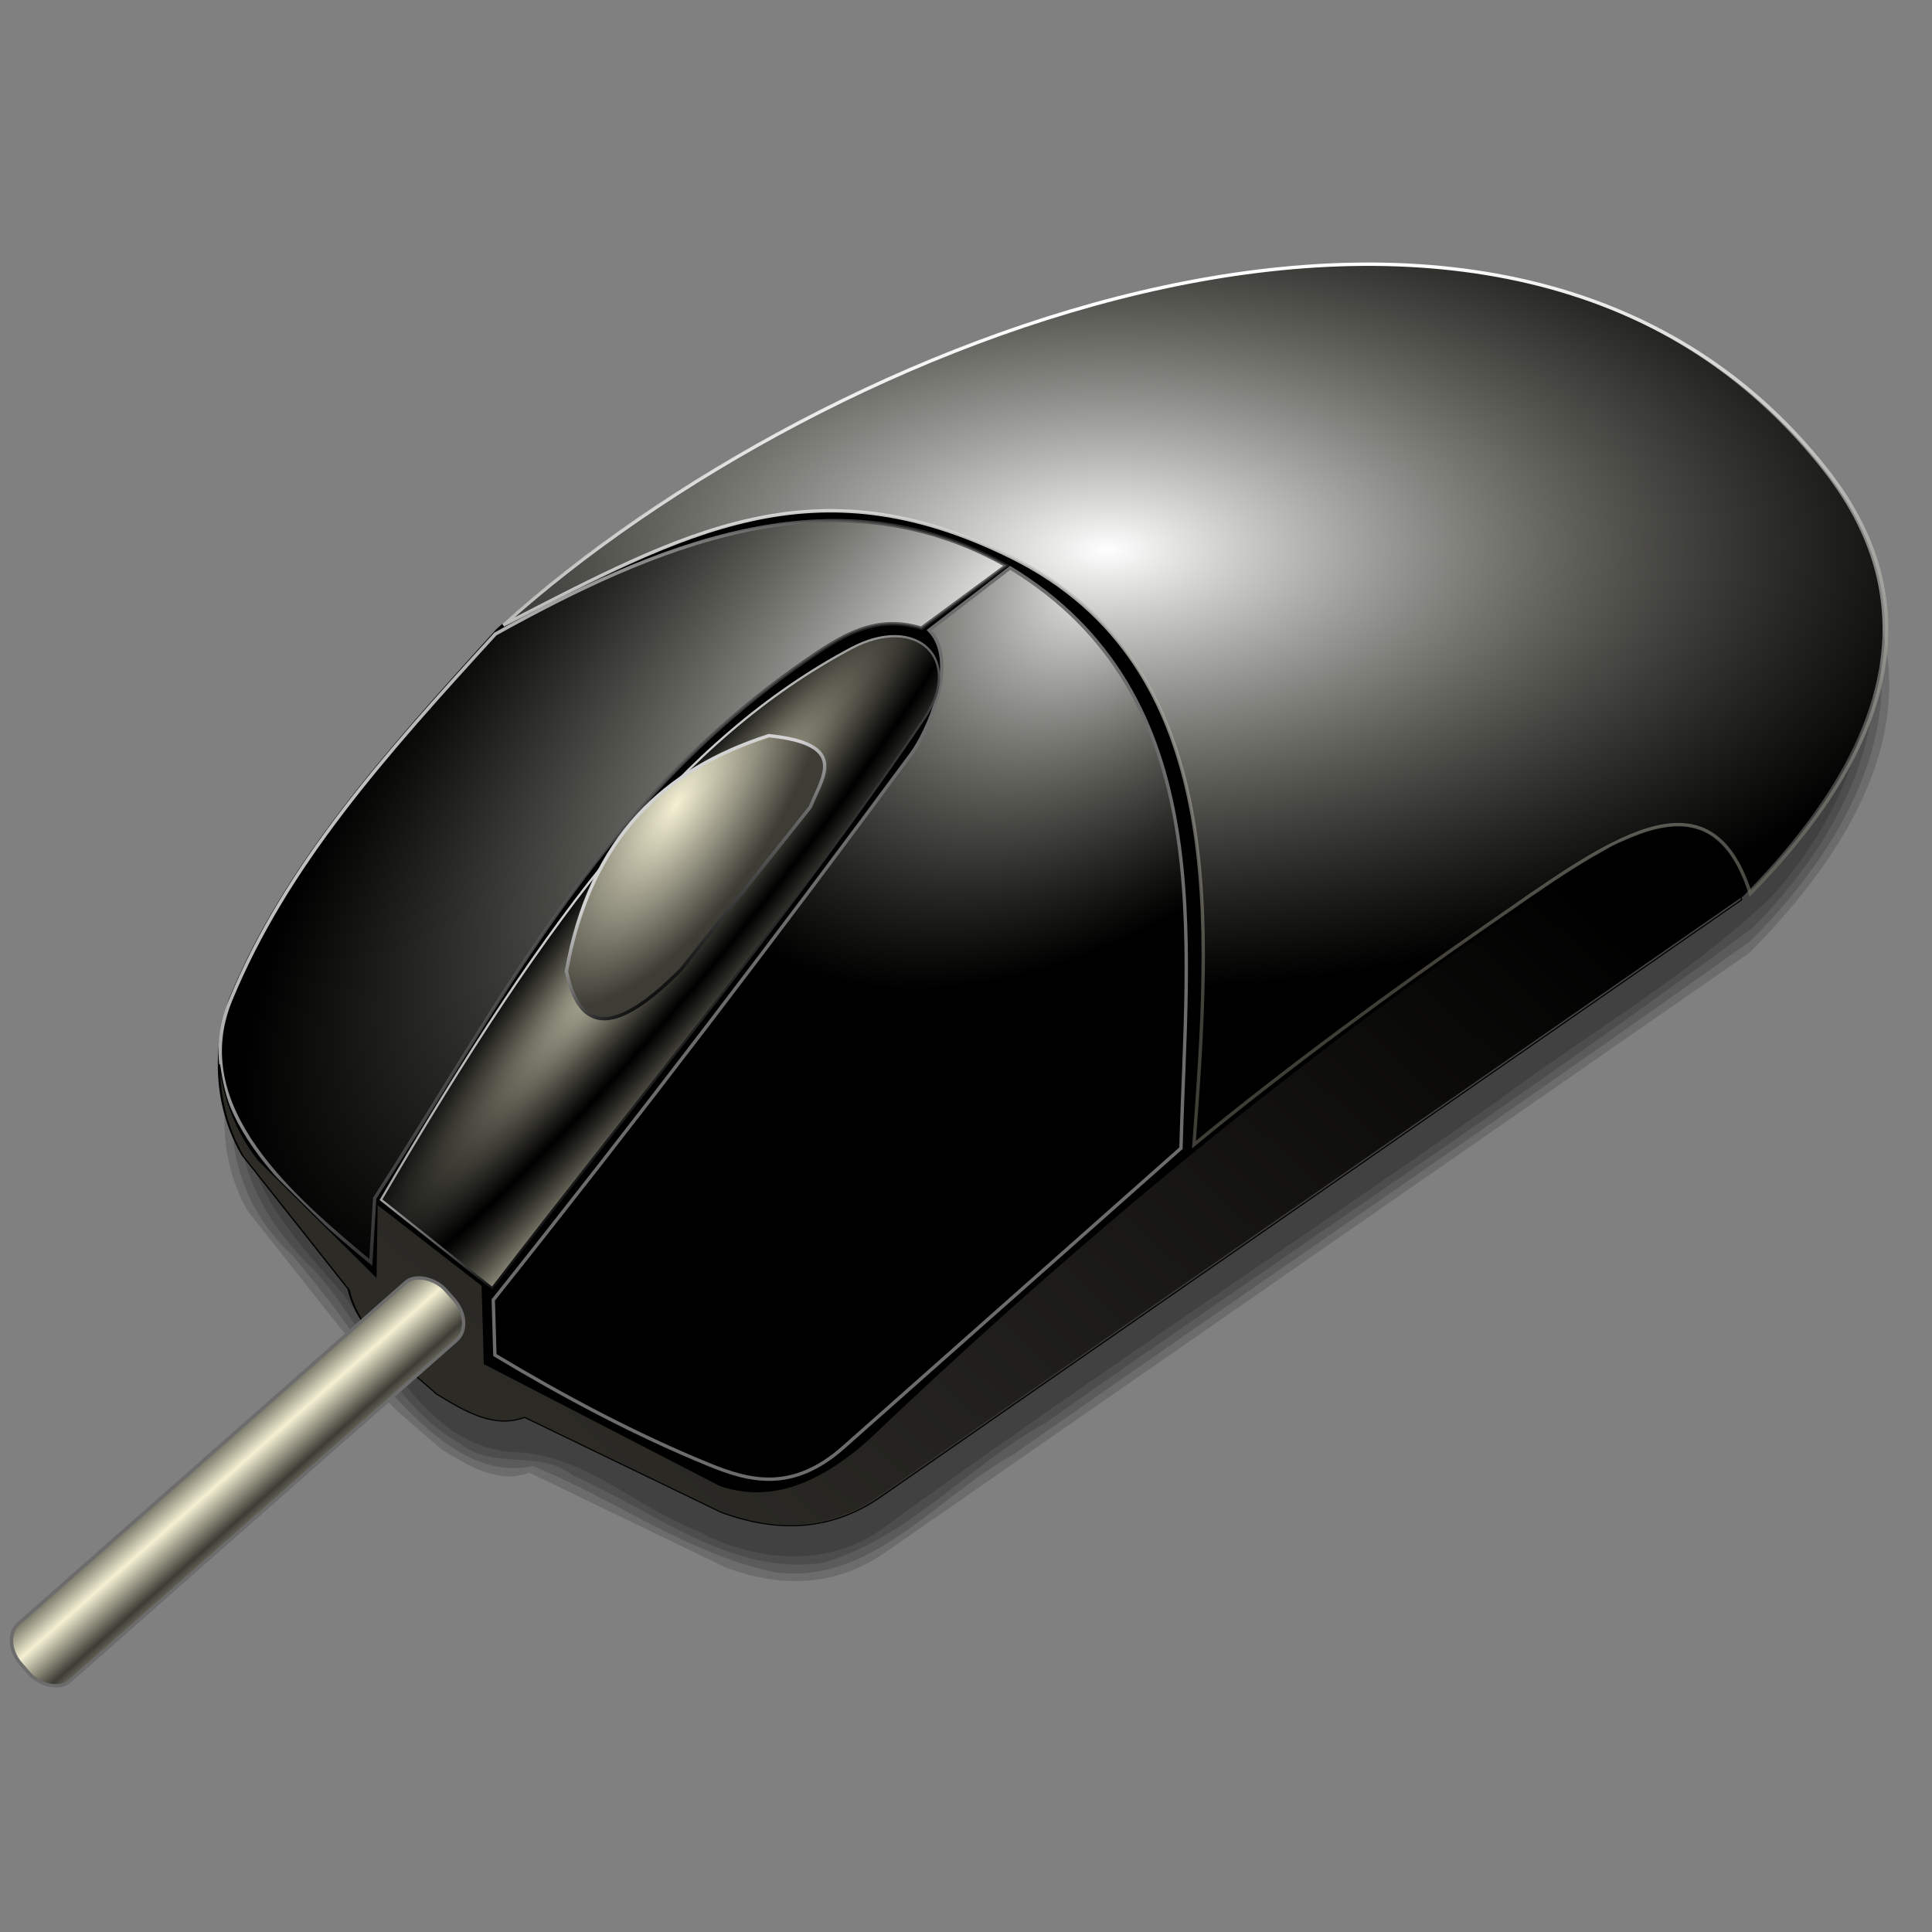 <?xml version="1.0" encoding="UTF-8" standalone="no"?>
<!-- Created with Inkscape (http://www.inkscape.org/) -->
<svg
   xmlns:dc="http://purl.org/dc/elements/1.1/"
   xmlns:cc="http://creativecommons.org/ns#"
   xmlns:rdf="http://www.w3.org/1999/02/22-rdf-syntax-ns#"
   xmlns:svg="http://www.w3.org/2000/svg"
   xmlns="http://www.w3.org/2000/svg"
   xmlns:xlink="http://www.w3.org/1999/xlink"
   xmlns:sodipodi="http://sodipodi.sourceforge.net/DTD/sodipodi-0.dtd"
   xmlns:inkscape="http://www.inkscape.org/namespaces/inkscape"
   id="svg2"
   sodipodi:version="0.32"
   inkscape:version="0.46"
   width="256"
   height="256"
   version="1.0"
   sodipodi:docname="mouse5.svg"
   inkscape:output_extension="org.inkscape.output.svg.inkscape"
   inkscape:export-filename="/media/disk/melo/svg_clipart_1/devices/mouse/mouse5.png"
   inkscape:export-xdpi="90"
   inkscape:export-ydpi="90">
  <rect width="100%" height="100%" fill="#808080" stroke="none"/>
  <defs
     id="defs5">
    <linearGradient
       inkscape:collect="always"
       id="linearGradient3316">
      <stop
         style="stop-color:#2c2b26;stop-opacity:1"
         offset="0"
         id="stop3318" />
      <stop
         style="stop-color:#35342e;stop-opacity:0;"
         offset="1"
         id="stop3320" />
    </linearGradient>
    <linearGradient
       inkscape:collect="always"
       id="linearGradient3261">
      <stop
         style="stop-color:#323232;stop-opacity:0.738"
         offset="0"
         id="stop3263" />
      <stop
         style="stop-color:#d2d2d2;stop-opacity:1"
         offset="1"
         id="stop3265" />
    </linearGradient>
    <linearGradient
       id="linearGradient3245">
      <stop
         style="stop-color:#f3f0d3;stop-opacity:1;"
         offset="0"
         id="stop3247" />
      <stop
         style="stop-color:#3d3c35;stop-opacity:1;"
         offset="1"
         id="stop3249" />
    </linearGradient>
    <linearGradient
       inkscape:collect="always"
       id="linearGradient3235">
      <stop
         style="stop-color:#f3f0d3;stop-opacity:1"
         offset="0"
         id="stop3237" />
      <stop
         style="stop-color:#969482;stop-opacity:0;"
         offset="1"
         id="stop3239" />
    </linearGradient>
    <linearGradient
       id="linearGradient3229"
       inkscape:collect="always">
      <stop
         id="stop3231"
         offset="0"
         style="stop-color:#000000;stop-opacity:1;" />
      <stop
         id="stop3233"
         offset="1"
         style="stop-color:#d2d2d2;stop-opacity:1" />
    </linearGradient>
    <linearGradient
       id="linearGradient3199"
       inkscape:collect="always">
      <stop
         id="stop3201"
         offset="0"
         style="stop-color:#626055;stop-opacity:0.641" />
      <stop
         id="stop3203"
         offset="1"
         style="stop-color:#ffffff;stop-opacity:1" />
    </linearGradient>
    <linearGradient
       id="linearGradient3191">
      <stop
         style="stop-color:#ffffff;stop-opacity:1;"
         offset="0"
         id="stop3193" />
      <stop
         style="stop-color:#969482;stop-opacity:0;"
         offset="1"
         id="stop3195" />
    </linearGradient>
    <linearGradient
       inkscape:collect="always"
       id="linearGradient3156">
      <stop
         style="stop-color:#000000;stop-opacity:1;"
         offset="0"
         id="stop3158" />
      <stop
         style="stop-color:#ffffff;stop-opacity:1"
         offset="1"
         id="stop3160" />
    </linearGradient>
    <inkscape:perspective
       sodipodi:type="inkscape:persp3d"
       inkscape:vp_x="0 : 526.18109 : 1"
       inkscape:vp_y="0 : 1000 : 0"
       inkscape:vp_z="744.09448 : 526.18109 : 1"
       inkscape:persp3d-origin="372.04724 : 350.78739 : 1"
       id="perspective9" />
    <linearGradient
       y2="-7.475"
       x2="16.093"
       y1="-7.475"
       x1="13.515"
       spreadMethod="reflect"
       gradientUnits="userSpaceOnUse"
       id="linearGradient3290"
       xlink:href="#linearGradient3578"
       inkscape:collect="always" />
    <linearGradient
       gradientTransform="matrix(0.458,0,0,0.458,12.358,81.059)"
       y2="50.574"
       x2="215.891"
       y1="113.364"
       x1="155.814"
       spreadMethod="reflect"
       gradientUnits="userSpaceOnUse"
       id="linearGradient3403"
       xlink:href="#linearGradient3369"
       inkscape:collect="always" />
    <linearGradient
       y2="78.618"
       x2="-79.283"
       y1="145.672"
       x1="-81.182"
       gradientUnits="userSpaceOnUse"
       id="linearGradient3397"
       xlink:href="#linearGradient3387"
       inkscape:collect="always" />
    <linearGradient
       gradientUnits="userSpaceOnUse"
       y2="78.618"
       x2="-79.283"
       y1="145.672"
       x1="-81.182"
       id="linearGradient3393"
       xlink:href="#linearGradient3387"
       inkscape:collect="always" />
    <linearGradient
       spreadMethod="reflect"
       gradientUnits="userSpaceOnUse"
       y2="50.574"
       x2="215.891"
       y1="113.364"
       x1="155.814"
       id="linearGradient3375"
       xlink:href="#linearGradient3369"
       inkscape:collect="always" />
    <linearGradient
       y2="-7.475"
       x2="16.093"
       y1="-7.475"
       x1="13.515"
       spreadMethod="reflect"
       gradientUnits="userSpaceOnUse"
       id="linearGradient2595"
       xlink:href="#linearGradient3578"
       inkscape:collect="always" />
    <linearGradient
       y2="-7.475"
       x2="16.093"
       y1="-7.475"
       x1="13.515"
       spreadMethod="reflect"
       gradientUnits="userSpaceOnUse"
       id="linearGradient2593"
       xlink:href="#linearGradient3578"
       inkscape:collect="always" />
    <linearGradient
       y2="-7.475"
       x2="16.093"
       y1="-7.475"
       x1="13.515"
       spreadMethod="reflect"
       gradientUnits="userSpaceOnUse"
       id="linearGradient2591"
       xlink:href="#linearGradient3578"
       inkscape:collect="always" />
    <linearGradient
       y2="-7.475"
       x2="16.093"
       y1="-7.475"
       x1="13.515"
       spreadMethod="reflect"
       gradientUnits="userSpaceOnUse"
       id="linearGradient2589"
       xlink:href="#linearGradient3578"
       inkscape:collect="always" />
    <linearGradient
       y2="-7.475"
       x2="16.093"
       y1="-7.475"
       x1="13.515"
       spreadMethod="reflect"
       gradientUnits="userSpaceOnUse"
       id="linearGradient2587"
       xlink:href="#linearGradient3578"
       inkscape:collect="always" />
    <linearGradient
       y2="-7.475"
       x2="16.093"
       y1="-7.475"
       x1="13.515"
       spreadMethod="reflect"
       gradientUnits="userSpaceOnUse"
       id="linearGradient2585"
       xlink:href="#linearGradient3578"
       inkscape:collect="always" />
    <linearGradient
       y2="-7.475"
       x2="16.093"
       y1="-7.475"
       x1="13.515"
       spreadMethod="reflect"
       gradientUnits="userSpaceOnUse"
       id="linearGradient2583"
       xlink:href="#linearGradient3578"
       inkscape:collect="always" />
    <linearGradient
       y2="-7.475"
       x2="16.093"
       y1="-7.475"
       x1="13.515"
       spreadMethod="reflect"
       gradientUnits="userSpaceOnUse"
       id="linearGradient2581"
       xlink:href="#linearGradient3578"
       inkscape:collect="always" />
    <linearGradient
       y2="-7.475"
       x2="16.093"
       y1="-7.475"
       x1="13.515"
       spreadMethod="reflect"
       gradientUnits="userSpaceOnUse"
       id="linearGradient2579"
       xlink:href="#linearGradient3578"
       inkscape:collect="always" />
    <linearGradient
       y2="-7.475"
       x2="16.093"
       y1="-7.475"
       x1="13.515"
       spreadMethod="reflect"
       gradientUnits="userSpaceOnUse"
       id="linearGradient2577"
       xlink:href="#linearGradient3578"
       inkscape:collect="always" />
    <linearGradient
       y2="-7.475"
       x2="16.093"
       y1="-7.475"
       x1="13.515"
       spreadMethod="reflect"
       gradientUnits="userSpaceOnUse"
       id="linearGradient2575"
       xlink:href="#linearGradient3578"
       inkscape:collect="always" />
    <linearGradient
       y2="-7.475"
       x2="16.093"
       y1="-7.475"
       x1="13.515"
       spreadMethod="reflect"
       gradientUnits="userSpaceOnUse"
       id="linearGradient2573"
       xlink:href="#linearGradient3578"
       inkscape:collect="always" />
    <linearGradient
       y2="-7.475"
       x2="16.093"
       y1="-7.475"
       x1="13.515"
       spreadMethod="reflect"
       gradientUnits="userSpaceOnUse"
       id="linearGradient2571"
       xlink:href="#linearGradient3578"
       inkscape:collect="always" />
    <linearGradient
       y2="-7.475"
       x2="16.093"
       y1="-7.475"
       x1="13.515"
       spreadMethod="reflect"
       gradientUnits="userSpaceOnUse"
       id="linearGradient2569"
       xlink:href="#linearGradient3578"
       inkscape:collect="always" />
    <linearGradient
       y2="-7.475"
       x2="16.093"
       y1="-7.475"
       x1="13.515"
       spreadMethod="reflect"
       gradientUnits="userSpaceOnUse"
       id="linearGradient2567"
       xlink:href="#linearGradient3578"
       inkscape:collect="always" />
    <linearGradient
       y2="-7.475"
       x2="16.093"
       y1="-7.475"
       x1="13.515"
       spreadMethod="reflect"
       gradientUnits="userSpaceOnUse"
       id="linearGradient2565"
       xlink:href="#linearGradient3578"
       inkscape:collect="always" />
    <linearGradient
       y2="-7.475"
       x2="16.093"
       y1="-7.475"
       x1="13.515"
       spreadMethod="reflect"
       gradientUnits="userSpaceOnUse"
       id="linearGradient2563"
       xlink:href="#linearGradient3578"
       inkscape:collect="always" />
    <linearGradient
       y2="-7.475"
       x2="16.093"
       y1="-7.475"
       x1="13.515"
       spreadMethod="reflect"
       gradientUnits="userSpaceOnUse"
       id="linearGradient2561"
       xlink:href="#linearGradient3578"
       inkscape:collect="always" />
    <linearGradient
       y2="-7.475"
       x2="16.093"
       y1="-7.475"
       x1="13.515"
       spreadMethod="reflect"
       gradientUnits="userSpaceOnUse"
       id="linearGradient2559"
       xlink:href="#linearGradient3578"
       inkscape:collect="always" />
    <linearGradient
       y2="-7.475"
       x2="16.093"
       y1="-7.475"
       x1="13.515"
       spreadMethod="reflect"
       gradientUnits="userSpaceOnUse"
       id="linearGradient2557"
       xlink:href="#linearGradient3578"
       inkscape:collect="always" />
    <linearGradient
       y2="-7.475"
       x2="16.093"
       y1="-7.475"
       x1="13.515"
       spreadMethod="reflect"
       gradientUnits="userSpaceOnUse"
       id="linearGradient2555"
       xlink:href="#linearGradient3578"
       inkscape:collect="always" />
    <linearGradient
       y2="-7.475"
       x2="16.093"
       y1="-7.475"
       x1="13.515"
       spreadMethod="reflect"
       gradientUnits="userSpaceOnUse"
       id="linearGradient2553"
       xlink:href="#linearGradient3578"
       inkscape:collect="always" />
    <linearGradient
       y2="-7.475"
       x2="16.093"
       y1="-7.475"
       x1="13.515"
       spreadMethod="reflect"
       gradientUnits="userSpaceOnUse"
       id="linearGradient2551"
       xlink:href="#linearGradient3578"
       inkscape:collect="always" />
    <linearGradient
       y2="-7.475"
       x2="16.093"
       y1="-2.21"
       x1="15.65"
       spreadMethod="reflect"
       gradientUnits="userSpaceOnUse"
       id="linearGradient3610"
       xlink:href="#linearGradient3578"
       inkscape:collect="always" />
    <linearGradient
       y2="-7.475"
       x2="16.093"
       y1="-6.409"
       x1="10.621"
       spreadMethod="reflect"
       gradientUnits="userSpaceOnUse"
       id="linearGradient3608"
       xlink:href="#linearGradient3578"
       inkscape:collect="always" />
    <linearGradient
       y2="-1.513"
       x2="9.718"
       y1="-5.887"
       x1="11.187"
       spreadMethod="reflect"
       gradientUnits="userSpaceOnUse"
       id="linearGradient3606"
       xlink:href="#linearGradient3578"
       inkscape:collect="always" />
    <linearGradient
       y2="-4.516"
       x2="12.916"
       y1="-3.754"
       x1="7.771"
       spreadMethod="reflect"
       gradientUnits="userSpaceOnUse"
       id="linearGradient3604"
       xlink:href="#linearGradient3578"
       inkscape:collect="always" />
    <linearGradient
       y2="-3.733"
       x2="14.94"
       y1="-2.275"
       x1="17.083"
       spreadMethod="reflect"
       gradientUnits="userSpaceOnUse"
       id="linearGradient3602"
       xlink:href="#linearGradient3578"
       inkscape:collect="always" />
    <linearGradient
       y2="-1.992"
       x2="17.377"
       y1="-6.256"
       x1="15.582"
       spreadMethod="reflect"
       gradientUnits="userSpaceOnUse"
       id="linearGradient3600"
       xlink:href="#linearGradient3578"
       inkscape:collect="always" />
    <linearGradient
       y2="-7.475"
       x2="16.093"
       y1="-10.978"
       x1="16.691"
       spreadMethod="reflect"
       gradientUnits="userSpaceOnUse"
       id="linearGradient3598"
       xlink:href="#linearGradient3578"
       inkscape:collect="always" />
    <linearGradient
       y2="-11.199"
       x2="11.132"
       y1="-11.391"
       x1="16.387"
       spreadMethod="reflect"
       gradientUnits="userSpaceOnUse"
       id="linearGradient3596"
       xlink:href="#linearGradient3578"
       inkscape:collect="always" />
    <linearGradient
       y2="-2.688"
       x2="8.696"
       y1="-11.587"
       x1="12.035"
       spreadMethod="reflect"
       gradientUnits="userSpaceOnUse"
       id="linearGradient3594"
       xlink:href="#linearGradient3578"
       inkscape:collect="always" />
    <linearGradient
       y2="-5.778"
       x2="11.372"
       y1="-10.151"
       x1="12.906"
       spreadMethod="reflect"
       gradientUnits="userSpaceOnUse"
       id="linearGradient3592"
       xlink:href="#linearGradient3578"
       inkscape:collect="always" />
    <linearGradient
       y2="-6.953"
       x2="17.747"
       y1="-5.908"
       x1="16.387"
       spreadMethod="reflect"
       gradientUnits="userSpaceOnUse"
       id="linearGradient3590"
       xlink:href="#linearGradient3578"
       inkscape:collect="always" />
    <linearGradient
       y2="-8.019"
       x2="17.075"
       y1="-7.475"
       x1="13.515"
       spreadMethod="reflect"
       gradientUnits="userSpaceOnUse"
       id="linearGradient3588"
       xlink:href="#linearGradient3578"
       inkscape:collect="always" />
    <linearGradient
       y2="-6.583"
       x2="18.617"
       y1="-5.212"
       x1="16.909"
       spreadMethod="reflect"
       gradientUnits="userSpaceOnUse"
       id="linearGradient3586"
       xlink:href="#linearGradient3578"
       inkscape:collect="always" />
    <linearGradient
       spreadMethod="reflect"
       gradientUnits="userSpaceOnUse"
       y2="-7.475"
       x2="16.093"
       y1="-7.475"
       x1="13.515"
       id="linearGradient3584"
       xlink:href="#linearGradient3578"
       inkscape:collect="always" />
    <inkscape:perspective
       sodipodi:type="inkscape:persp3d"
       inkscape:vp_x="0 : 128 : 1"
       inkscape:vp_y="0 : 1000 : 0"
       inkscape:vp_z="256 : 128 : 1"
       inkscape:persp3d-origin="128 : 85.333333 : 1"
       id="perspective2503" />
    <linearGradient
       id="linearGradient3578">
      <stop
         id="stop3580"
         offset="0"
         style="stop-color:#000000;stop-opacity:1;" />
      <stop
         id="stop3582"
         offset="1"
         style="stop-color:#fffcfc;stop-opacity:1;" />
    </linearGradient>
    <linearGradient
       id="linearGradient3369"
       inkscape:collect="always">
      <stop
         id="stop3371"
         offset="0"
         style="stop-color:#6465df;stop-opacity:1" />
      <stop
         id="stop3373"
         offset="1"
         style="stop-color:#ffffff;stop-opacity:1" />
    </linearGradient>
    <linearGradient
       id="linearGradient3387"
       inkscape:collect="always">
      <stop
         id="stop3389"
         offset="0"
         style="stop-color:#000000;stop-opacity:1;" />
      <stop
         id="stop3391"
         offset="1"
         style="stop-color:#ffffff;stop-opacity:1" />
    </linearGradient>
    <linearGradient
       inkscape:collect="always"
       xlink:href="#linearGradient3245"
       id="linearGradient2519"
       gradientUnits="userSpaceOnUse"
       gradientTransform="matrix(0.15,-3.0151764e-8,3.0151764e-8,0.15,-196.493,-46.169)"
       spreadMethod="reflect"
       x1="442.677"
       y1="1419.148"
       x2="442.677"
       y2="1454.471" />
    <radialGradient
       inkscape:collect="always"
       xlink:href="#linearGradient3245"
       id="radialGradient2522"
       gradientUnits="userSpaceOnUse"
       gradientTransform="matrix(-0.15,0.226,-9.3596235e-2,-6.2065713e-2,-43.112,437.769)"
       cx="-1288.06"
       cy="646.127"
       fx="-1288.06"
       fy="646.127"
       r="114.94" />
    <linearGradient
       inkscape:collect="always"
       xlink:href="#linearGradient3229"
       id="linearGradient2524"
       gradientUnits="userSpaceOnUse"
       gradientTransform="matrix(0.15,0,0,0.15,-0.363,12.159)"
       x1="643.618"
       y1="759.293"
       x2="577.91"
       y2="673.999" />
    <radialGradient
       inkscape:collect="always"
       xlink:href="#linearGradient3235"
       id="radialGradient2527"
       gradientUnits="userSpaceOnUse"
       gradientTransform="matrix(3.1439019e-2,2.5843724e-2,-0.178,0.217,192.832,-46.947)"
       spreadMethod="reflect"
       cx="607.422"
       cy="689.502"
       fx="607.422"
       fy="689.502"
       r="248.253" />
    <linearGradient
       inkscape:collect="always"
       xlink:href="#linearGradient3156"
       id="linearGradient2529"
       gradientUnits="userSpaceOnUse"
       gradientTransform="matrix(0.15,0,0,0.15,-0.363,12.159)"
       x1="679.66"
       y1="798.017"
       x2="507.124"
       y2="651.807" />
    <linearGradient
       inkscape:collect="always"
       xlink:href="#linearGradient3316"
       id="linearGradient2532"
       gradientUnits="userSpaceOnUse"
       x1="87.243"
       y1="206.979"
       x2="190.412"
       y2="97.646" />
    <radialGradient
       inkscape:collect="always"
       xlink:href="#linearGradient3191"
       id="radialGradient2535"
       gradientUnits="userSpaceOnUse"
       gradientTransform="matrix(-0.168,0.154,-9.4136119e-2,-0.103,363.212,-26.866)"
       cx="994.72"
       cy="509.925"
       fx="994.72"
       fy="509.925"
       r="310.049" />
    <radialGradient
       inkscape:collect="always"
       xlink:href="#linearGradient3191"
       id="radialGradient2538"
       gradientUnits="userSpaceOnUse"
       gradientTransform="matrix(-9.794144e-2,-0.113,0.296,-0.256,117.512,280.335)"
       cx="943.803"
       cy="390.986"
       fx="943.803"
       fy="390.986"
       r="349.294" />
    <linearGradient
       inkscape:collect="always"
       xlink:href="#linearGradient3261"
       id="linearGradient2540"
       gradientUnits="userSpaceOnUse"
       gradientTransform="matrix(0.15,0,0,0.15,-0.363,12.159)"
       x1="601.004"
       y1="693.58"
       x2="355.475"
       y2="520.051" />
    <radialGradient
       inkscape:collect="always"
       xlink:href="#linearGradient3191"
       id="radialGradient2543"
       gradientUnits="userSpaceOnUse"
       gradientTransform="matrix(0.192,-1.6666256e-3,8.2919996e-4,9.5285326e-2,-41.452,43.137)"
       cx="978.698"
       cy="328.983"
       fx="978.698"
       fy="328.983"
       r="614.468" />
    <linearGradient
       inkscape:collect="always"
       xlink:href="#linearGradient3199"
       id="linearGradient2545"
       gradientUnits="userSpaceOnUse"
       gradientTransform="matrix(0.15,0,0,0.15,-7.4455299e-2,12.009)"
       x1="1372.552"
       y1="771.253"
       x2="1278.16"
       y2="143.927" />
  </defs>
  <sodipodi:namedview
     inkscape:window-height="1025"
     inkscape:window-width="1680"
     inkscape:pageshadow="2"
     inkscape:pageopacity="0.0"
     guidetolerance="10.0"
     gridtolerance="10.0"
     objecttolerance="10.0"
     borderopacity="1.0"
     bordercolor="#666666"
     pagecolor="#ffffff"
     id="base"
     showgrid="false"
     inkscape:zoom="3.3984375"
     inkscape:cx="128"
     inkscape:cy="128"
     inkscape:window-x="-5"
     inkscape:window-y="0"
     inkscape:current-layer="svg2" />
  <g
     id="g3322">
    <path
       id="path3345"
       d="M 181.531,45.438 C 138.819,47.071 97.776,66.285 66.93,95.375 C 52.987,110.056 38.628,125.873 32.844,145.688 C 31.188,156.264 39.216,164.27 45.469,171.5 C 51.361,179.632 56.912,192.087 68.562,192.438 C 77.457,192.858 84.333,199.747 92.438,202.844 C 100.173,207.079 110.197,207.855 117.531,202.125 C 143.926,182.975 171.542,164.765 198.422,145.888 C 210.422,136.957 223.621,129.327 234.5,119.062 C 244.602,108.087 252.189,90.592 243.344,76.656 C 230.985,55.461 205.364,44.954 181.531,45.438 z"
       style="fill:#000000;fill-opacity:0.155;fill-rule:evenodd;stroke:none;stroke-width:3;stroke-linecap:butt;stroke-linejoin:miter;stroke-miterlimit:4;stroke-dasharray:none;stroke-opacity:1" />
    <path
       id="path3341"
       d="M 180.281,44.469 C 139.384,46.158 100.21,64.618 69.719,91.094 C 54.741,106.226 39.96,122.657 32.375,142.844 C 29.73,152.549 34.835,161.93 41.699,168.365 C 48.451,175.862 51.779,186.121 60.969,191.281 C 65.475,194.915 71.459,191.94 75.929,195.535 C 86.608,200.132 96.99,208.973 109.156,207.062 C 120.543,203.679 128.308,194.235 138.486,188.57 C 169.682,166.635 201.612,145.553 232.25,122.938 C 243.101,112.057 252.892,95.049 245.969,79.438 C 234.165,55.485 206.18,43.548 180.281,44.469 z"
       style="fill:#000000;fill-opacity:0.155;fill-rule:evenodd;stroke:none;stroke-width:3;stroke-linecap:butt;stroke-linejoin:miter;stroke-miterlimit:4;stroke-dasharray:none;stroke-opacity:1" />
    <path
       id="path3337"
       d="M 178.969,43.531 C 139.542,45.27 101.98,63.213 71.818,87.663 C 56.827,102.083 42.72,118.152 33.562,136.938 C 28.352,146.544 30.532,158.974 38.688,166.27 C 42.958,171.461 47.417,176.772 50.094,182.688 C 55.292,188.335 62.18,196.096 70.594,194.25 C 81.357,198.585 91.243,205.983 102.625,208.312 C 115.312,210.118 123.975,198.452 134.066,192.873 C 166.624,170.109 199.554,147.783 231.881,124.748 C 243.566,113.121 254.265,95.757 246.875,79.031 C 234.628,54.237 205.771,42.192 178.969,43.531 z"
       style="fill:#000000;fill-opacity:0.155;fill-rule:evenodd;stroke:none;stroke-width:3;stroke-linecap:butt;stroke-linejoin:miter;stroke-miterlimit:4;stroke-dasharray:none;stroke-opacity:1" />
    <path
       style="fill:#000000;fill-opacity:0.155;fill-rule:evenodd;stroke:none;stroke-width:3;stroke-linecap:butt;stroke-linejoin:miter;stroke-miterlimit:4;stroke-dasharray:none;stroke-opacity:1"
       d="M 31.219,139.812 C 38.615,121.907 51.593,107.416 66.661,90.831 C 93.791,66.219 139.85,42.795 180.848,42.49 C 204.637,42.313 226.723,49.921 242.346,69.693 C 257.485,88.851 249.464,108.384 231.859,126.222 L 117.378,205.65 C 110.909,210.16 103.803,210.513 96.212,207.725 L 70.154,195.142 C 66.073,196.656 62.265,194.355 58.459,192.03 C 53.891,187.861 48.318,184.28 46.913,178.265 L 32.849,160.501 C 30.639,156.601 29.707,152.542 29.742,148.362 C 29.758,146.032 30.048,143.255 31.219,139.812 z"
       id="path3335"
       sodipodi:nodetypes="cccsccccccccc" />
    <path
       sodipodi:nodetypes="cccsccccccccc"
       id="path3170"
       d="M 30.339,132.336 C 37.735,114.432 50.714,99.94 65.782,83.355 C 92.912,58.743 138.97,35.319 179.968,35.014 C 203.757,34.837 225.843,42.445 241.466,62.217 C 256.605,81.376 248.584,100.908 230.979,118.746 L 116.498,198.175 C 110.029,202.684 102.924,203.037 95.332,200.249 L 69.274,187.666 C 65.194,189.181 61.386,186.88 57.579,184.554 C 53.012,180.385 47.439,176.804 46.034,170.79 L 31.97,153.025 C 29.76,149.125 28.828,145.066 28.863,140.886 C 28.878,138.556 29.168,135.779 30.339,132.336 z"
       style="fill:#000000;fill-opacity:1;fill-rule:evenodd;stroke:none;stroke-width:3;stroke-linecap:butt;stroke-linejoin:miter;stroke-miterlimit:4;stroke-dasharray:none;stroke-opacity:1" />
    <path
       sodipodi:nodetypes="cscscsc"
       id="path2384"
       d="M 66.693,82.834 C 108.955,44.754 199.44,8.364 241.988,62.211 C 257.127,81.369 249.107,100.904 231.934,118.408 C 226.407,101.132 212.766,111.721 197.133,122.533 C 184.827,131.044 170.515,141.519 158.207,151.663 C 160.32,122.562 163.178,88.238 133.975,73.811 C 107.873,60.916 90.684,70.499 66.693,82.834 z"
       style="fill:url(#radialGradient2543);fill-opacity:1;fill-rule:evenodd;stroke:url(#linearGradient2545);stroke-width:0.449;stroke-linecap:butt;stroke-linejoin:miter;stroke-miterlimit:4;stroke-dasharray:none;stroke-opacity:1" />
    <path
       sodipodi:nodetypes="cccsccsc"
       id="path3164"
       d="M 65.631,84.015 C 86.249,72.587 110.405,61.982 133.333,74.944 L 122.087,83.242 C 115.926,81.354 111.441,84.289 106.619,87.624 C 79.103,106.656 65.947,133.632 49.648,158.773 L 49.133,167.28 C 38.814,158.684 24.671,146.764 30.572,132.479 C 37.968,114.575 50.949,100.086 65.631,84.015 z"
       style="fill:url(#radialGradient2538);fill-opacity:1;fill-rule:evenodd;stroke:url(#linearGradient2540);stroke-width:0.449;stroke-linecap:butt;stroke-linejoin:miter;stroke-miterlimit:4;stroke-dasharray:none;stroke-opacity:1" />
    <path
       sodipodi:nodetypes="ccsccsscc"
       id="path3166"
       d="M 133.85,75.239 L 123.118,83.499 C 127.196,87.703 122.783,97.149 120.834,99.787 C 103.088,123.811 84.327,148.455 65.362,172.247 L 65.573,179.549 C 74.579,184.961 84.143,190.077 93.988,194.09 C 99.27,196.244 104.978,197.794 111.775,191.77 L 156.484,152.144 C 157.233,124.193 161.656,92.201 133.85,75.239 z"
       style="fill:url(#radialGradient2535);fill-opacity:1;fill-rule:evenodd;stroke:#6c6c6c;stroke-width:0.449;stroke-linecap:butt;stroke-linejoin:miter;stroke-miterlimit:4;stroke-dasharray:none;stroke-opacity:1" />
    <path
       sodipodi:nodetypes="ccccccccccccccccc"
       id="path3168"
       d="M 29.097,141.03 C 29.061,145.21 29.995,149.269 32.205,153.169 L 46.269,170.933 C 47.674,176.948 53.248,180.53 57.816,184.7 C 61.622,187.025 65.43,189.323 69.511,187.809 L 95.565,200.392 C 103.157,203.18 110.265,202.829 116.734,198.32 L 230.782,119.225 C 227.984,107.777 217.106,109.808 212.662,112.755 C 176.672,136.143 144.655,162.543 115.106,190.687 C 107.609,197.387 101.234,198.821 95.417,196.839 L 64.181,180.703 L 63.885,170.341 L 49.97,159.534 L 49.822,169.156 L 34.278,153.761 C 31.173,149.823 29.679,145.528 29.097,141.03 z"
       style="fill:url(#linearGradient2532);fill-opacity:1;fill-rule:evenodd;stroke:#000000;stroke-width:0.15px;stroke-linecap:butt;stroke-linejoin:miter;stroke-opacity:1" />
    <path
       sodipodi:nodetypes="csccs"
       id="path3181"
       d="M 112.807,85.898 C 121.478,81.286 127.786,87.334 122.469,95.198 C 105.554,120.215 85.263,144.572 65.22,170.684 L 50.485,158.969 C 73.308,119.962 90.479,97.774 112.807,85.898 z"
       style="fill:url(#radialGradient2527);fill-opacity:1;fill-rule:evenodd;stroke:url(#linearGradient2529);stroke-width:0.299;stroke-linecap:butt;stroke-linejoin:miter;stroke-miterlimit:4;stroke-dasharray:none;stroke-opacity:1" />
    <path
       sodipodi:nodetypes="ccccc"
       id="path3243"
       d="M 107.378,106.935 L 90.227,128.483 C 82.921,135.803 77.108,138.313 75.055,128.703 C 78.188,110.872 88.218,101.856 101.881,97.481 C 112.685,98.593 108.906,103.02 107.378,106.935 z"
       style="fill:url(#radialGradient2522);fill-opacity:1;fill-rule:evenodd;stroke:url(#linearGradient2524);stroke-width:0.449;stroke-linecap:butt;stroke-linejoin:miter;stroke-miterlimit:4;stroke-dasharray:none;stroke-opacity:1" />
    <rect
       transform="matrix(0.75,-0.661,0.661,0.75,0,0)"
       rx="3.298"
       ry="4.276"
       y="163.064"
       x="-143.748"
       height="10.213"
       width="75.004"
       id="rect3267"
       style="fill:url(#linearGradient2519);fill-opacity:1;stroke:#6c6c6c;stroke-width:0.449;stroke-linecap:round;stroke-linejoin:round;stroke-miterlimit:4;stroke-dasharray:none;stroke-opacity:1" />
  </g>
  <g
     inkscape:label="1. réteg"
     id="layer1"
     transform="translate(0.657,-8.2826667e-2)">
    <g
       transform="translate(-3.285,0.891)"
       id="g3612">
      <g
         style="font-size:12px;font-style:normal;font-weight:normal;fill:url(#linearGradient3290);fill-opacity:1;stroke:none;stroke-width:1px;stroke-linecap:butt;stroke-linejoin:miter;stroke-opacity:1;font-family:Bitstream Vera Sans"
         id="g2650">
        <path
           d="M 16.188,-12.219 L 12.094,-12.188 L 12.801,-11.48 L 16.895,-11.512 L 16.188,-12.219 z"
           id="path2652"
           style="fill:url(#linearGradient2551);fill-opacity:1" />
        <path
           d="M 12.094,-12.188 L 8.75,-3.438 L 9.457,-2.73 L 12.801,-11.48 L 12.094,-12.188 z"
           id="path2654"
           style="fill:url(#linearGradient2553);fill-opacity:1" />
        <path
           d="M 14.75,-5.688 L 15.531,-3.469 L 16.238,-2.762 L 15.457,-4.98 L 14.75,-5.688 z"
           id="path2662"
           style="fill:url(#linearGradient2555);fill-opacity:1" />
        <path
           d="M 15.531,-3.469 L 15.531,-3.438 L 16.238,-2.73 L 16.238,-2.762 L 15.531,-3.469 z"
           id="path2664"
           style="fill:url(#linearGradient2557);fill-opacity:1" />
        <path
           d="M 17.92,-11.52 C 17.479,-11.961 16.896,-12.234 16.188,-12.219 L 16.895,-11.512 C 17.604,-11.527 18.186,-11.254 18.627,-10.812 L 17.92,-11.52 z"
           id="path2672"
           style="fill:url(#linearGradient2559);fill-opacity:1" />
        <path
           d="M 16.219,-11.969 C 16.818,-11.966 17.317,-11.726 17.7,-11.343 L 18.407,-10.636 C 18.024,-11.019 17.525,-11.259 16.926,-11.262 L 16.219,-11.969 z"
           id="path2674"
           style="fill:url(#linearGradient3598);fill-opacity:1" />
        <path
           d="M 17.7,-11.343 C 19.262,-9.781 18.899,-5.843 15.594,-5.906 L 16.301,-5.199 C 19.606,-5.136 19.969,-9.074 18.407,-10.636 L 17.7,-11.343 z"
           id="path2676"
           style="fill:url(#linearGradient2561);fill-opacity:1" />
        <path
           d="M 15.594,-5.906 L 16.375,-3.719 L 17.082,-3.012 L 16.301,-5.199 L 15.594,-5.906 z"
           id="path2678"
           style="fill:url(#linearGradient2563);fill-opacity:1" />
        <path
           d="M 16.375,-3.719 L 15.719,-3.719 L 16.426,-3.012 L 17.082,-3.012 L 16.375,-3.719 z"
           id="path2680"
           style="fill:url(#linearGradient2565);fill-opacity:1" />
        <path
           d="M 14.875,-5.969 L 10.562,-5.969 L 11.27,-5.262 L 15.582,-5.262 L 14.875,-5.969 z"
           id="path2684"
           style="fill:url(#linearGradient2567);fill-opacity:1" />
        <path
           d="M 10.562,-5.969 L 9.75,-3.75 L 10.457,-3.043 L 11.27,-5.262 L 10.562,-5.969 z"
           id="path2686"
           style="fill:url(#linearGradient2569);fill-opacity:1" />
        <path
           d="M 9.188,-3.75 L 12.281,-11.906 L 12.988,-11.199 L 9.895,-3.043 L 9.188,-3.75 z"
           id="path2690"
           style="fill:url(#linearGradient3594);fill-opacity:1" />
        <path
           d="M 10.812,-5.688 L 14.75,-5.688 L 15.457,-4.98 L 11.52,-4.98 L 10.812,-5.688 z"
           id="path2660"
           style="fill:url(#linearGradient3608);fill-opacity:1" />
        <path
           d="M 15.719,-3.719 L 14.875,-5.969 L 15.582,-5.262 L 16.426,-3.012 L 15.719,-3.719 z"
           id="path2682"
           style="fill:url(#linearGradient3610);fill-opacity:1" />
        <path
           d="M 9.75,-3.75 L 9.188,-3.75 L 9.895,-3.043 L 10.457,-3.043 L 9.75,-3.75 z"
           id="path2688"
           style="fill:url(#linearGradient2571);fill-opacity:1" />
        <path
           d="M 12.281,-11.906 L 16.219,-11.969 L 16.926,-11.262 L 12.988,-11.199 L 12.281,-11.906 z"
           id="path2692"
           style="fill:url(#linearGradient3596);fill-opacity:1" />
        <path
           d="M 13.594,-11.375 L 15.438,-6.438 L 16.145,-5.73 L 14.301,-10.668 L 13.594,-11.375 z"
           id="path2694"
           style="fill:url(#linearGradient2573);fill-opacity:1" />
        <path
           d="M 17.297,-10.695 C 16.872,-11.12 16.292,-11.392 15.594,-11.375 L 16.301,-10.668 C 17,-10.685 17.579,-10.413 18.004,-9.988 L 17.297,-10.695 z"
           id="path2698"
           style="fill:url(#linearGradient2575);fill-opacity:1" />
        <path
           d="M 15.594,-11.375 L 13.594,-11.375 L 14.301,-10.668 L 16.301,-10.668 L 15.594,-11.375 z"
           id="path2700"
           style="fill:url(#linearGradient2577);fill-opacity:1" />
        <path
           d="M 12.5,-11.25 L 10.719,-6.375 L 11.426,-5.668 L 13.207,-10.543 L 12.5,-11.25 z"
           id="path2702"
           style="fill:url(#linearGradient2579);fill-opacity:1" />
        <path
           d="M 10.719,-6.375 L 14.719,-6.312 L 15.426,-5.605 L 11.426,-5.668 L 10.719,-6.375 z"
           id="path2704"
           style="fill:url(#linearGradient2581);fill-opacity:1" />
        <path
           d="M 14.719,-6.312 L 12.969,-11.25 L 13.676,-10.543 L 15.426,-5.605 L 14.719,-6.312 z"
           id="path2706"
           style="fill:url(#linearGradient2583);fill-opacity:1" />
        <path
           d="M 12.969,-11.25 L 12.5,-11.25 L 13.207,-10.543 L 13.676,-10.543 L 12.969,-11.25 z"
           id="path2708"
           style="fill:url(#linearGradient2585);fill-opacity:1" />
        <path
           d="M 13.969,-11.125 L 15.562,-11.125 L 16.27,-10.418 L 14.676,-10.418 L 13.969,-11.125 z"
           id="path2710"
           style="fill:url(#linearGradient2587);fill-opacity:1" />
        <path
           d="M 15.562,-11.125 C 16.263,-11.142 16.808,-10.898 17.189,-10.517 L 17.896,-9.809 C 17.515,-10.191 16.97,-10.435 16.27,-10.418 L 15.562,-11.125 z"
           id="path2712"
           style="fill:url(#linearGradient2589);fill-opacity:1" />
        <path
           d="M 17.189,-10.517 C 18.416,-9.29 17.957,-6.644 15.594,-6.719 L 16.301,-6.012 C 18.665,-5.937 19.123,-8.583 17.896,-9.809 L 17.189,-10.517 z"
           id="path2714"
           style="fill:url(#linearGradient3588);fill-opacity:1" />
        <path
           d="M 15.594,-6.719 L 13.969,-11.125 L 14.676,-10.418 L 16.301,-6.012 L 15.594,-6.719 z"
           id="path2716"
           style="fill:url(#linearGradient2591);fill-opacity:1" />
        <path
           d="M 15.438,-6.438 C 18.435,-6.363 18.668,-9.323 17.297,-10.695 L 18.004,-9.988 C 19.375,-8.616 19.142,-5.656 16.145,-5.73 L 15.438,-6.438 z"
           id="path2696"
           style="fill:url(#linearGradient3590);fill-opacity:1" />
        <path
           d="M 11.156,-6.656 L 12.75,-11.031 L 13.457,-10.324 L 11.863,-5.949 L 11.156,-6.656 z"
           id="path2722"
           style="fill:url(#linearGradient3592);fill-opacity:1" />
        <path
           d="M 12.75,-11.031 L 14.375,-6.656 L 15.082,-5.949 L 13.457,-10.324 L 12.75,-11.031 z"
           id="path2718"
           style="fill:url(#linearGradient2593);fill-opacity:1" />
        <path
           d="M 14.375,-6.656 L 11.156,-6.656 L 11.863,-5.949 L 15.082,-5.949 L 14.375,-6.656 z"
           id="path2720"
           style="fill:url(#linearGradient2595);fill-opacity:1" />
        <path
           d="M 15.969,-5.688 C 19.235,-5.625 19.619,-9.821 17.92,-11.52 L 18.627,-10.812 C 20.326,-9.114 19.942,-4.918 16.676,-4.98 L 15.969,-5.688 z"
           id="path2670"
           style="fill:url(#linearGradient3586);fill-opacity:1" />
        <path
           d="M 16.781,-3.438 L 15.969,-5.688 L 16.676,-4.98 L 17.488,-2.73 L 16.781,-3.438 z"
           id="path2668"
           style="fill:url(#linearGradient3600);fill-opacity:1" />
        <path
           d="M 15.531,-3.438 L 16.781,-3.438 L 17.488,-2.73 L 16.238,-2.73 L 15.531,-3.438 z"
           id="path2666"
           style="fill:url(#linearGradient3602);fill-opacity:1" />
        <path
           d="M 8.75,-3.438 L 10,-3.438 L 10.707,-2.73 L 9.457,-2.73 L 8.75,-3.438 z"
           id="path2656"
           style="fill:url(#linearGradient3604);fill-opacity:1" />
        <path
           d="M 10,-3.438 L 10.812,-5.688 L 11.52,-4.98 L 10.707,-2.73 L 10,-3.438 z"
           id="path2658"
           style="fill:url(#linearGradient3606);fill-opacity:1" />
      </g>
      <path
         style="font-size:12px;font-style:normal;font-weight:normal;fill:#333333;fill-opacity:1;stroke:none;stroke-width:1px;stroke-linecap:butt;stroke-linejoin:miter;stroke-opacity:1;font-family:Bitstream Vera Sans"
         d="M 16.188,-12.175 L 12.094,-12.144 L 8.75,-3.394 L 10,-3.394 L 10.812,-5.644 L 14.75,-5.644 L 15.531,-3.425 L 15.531,-3.394 L 16.781,-3.394 L 15.969,-5.644 C 20.084,-5.565 19.623,-12.248 16.188,-12.175 z M 16.219,-11.925 C 19.263,-11.911 19.709,-5.784 15.594,-5.863 L 16.375,-3.675 L 15.719,-3.675 L 14.875,-5.925 L 10.562,-5.925 L 9.75,-3.706 L 9.187,-3.706 L 12.281,-11.863 L 16.219,-11.925 z M 13.594,-11.331 L 15.438,-6.394 C 19.363,-6.296 18.548,-11.404 15.594,-11.331 L 13.594,-11.331 z M 12.5,-11.206 L 10.719,-6.331 L 14.719,-6.269 L 12.969,-11.206 L 12.5,-11.206 z M 13.969,-11.081 L 15.562,-11.081 C 18.517,-11.154 18.692,-6.578 15.594,-6.675 L 13.969,-11.081 z M 12.75,-10.988 L 14.375,-6.613 L 11.156,-6.613 L 12.75,-10.988 z"
         id="path2505" />
    </g>
  </g>
</svg>
